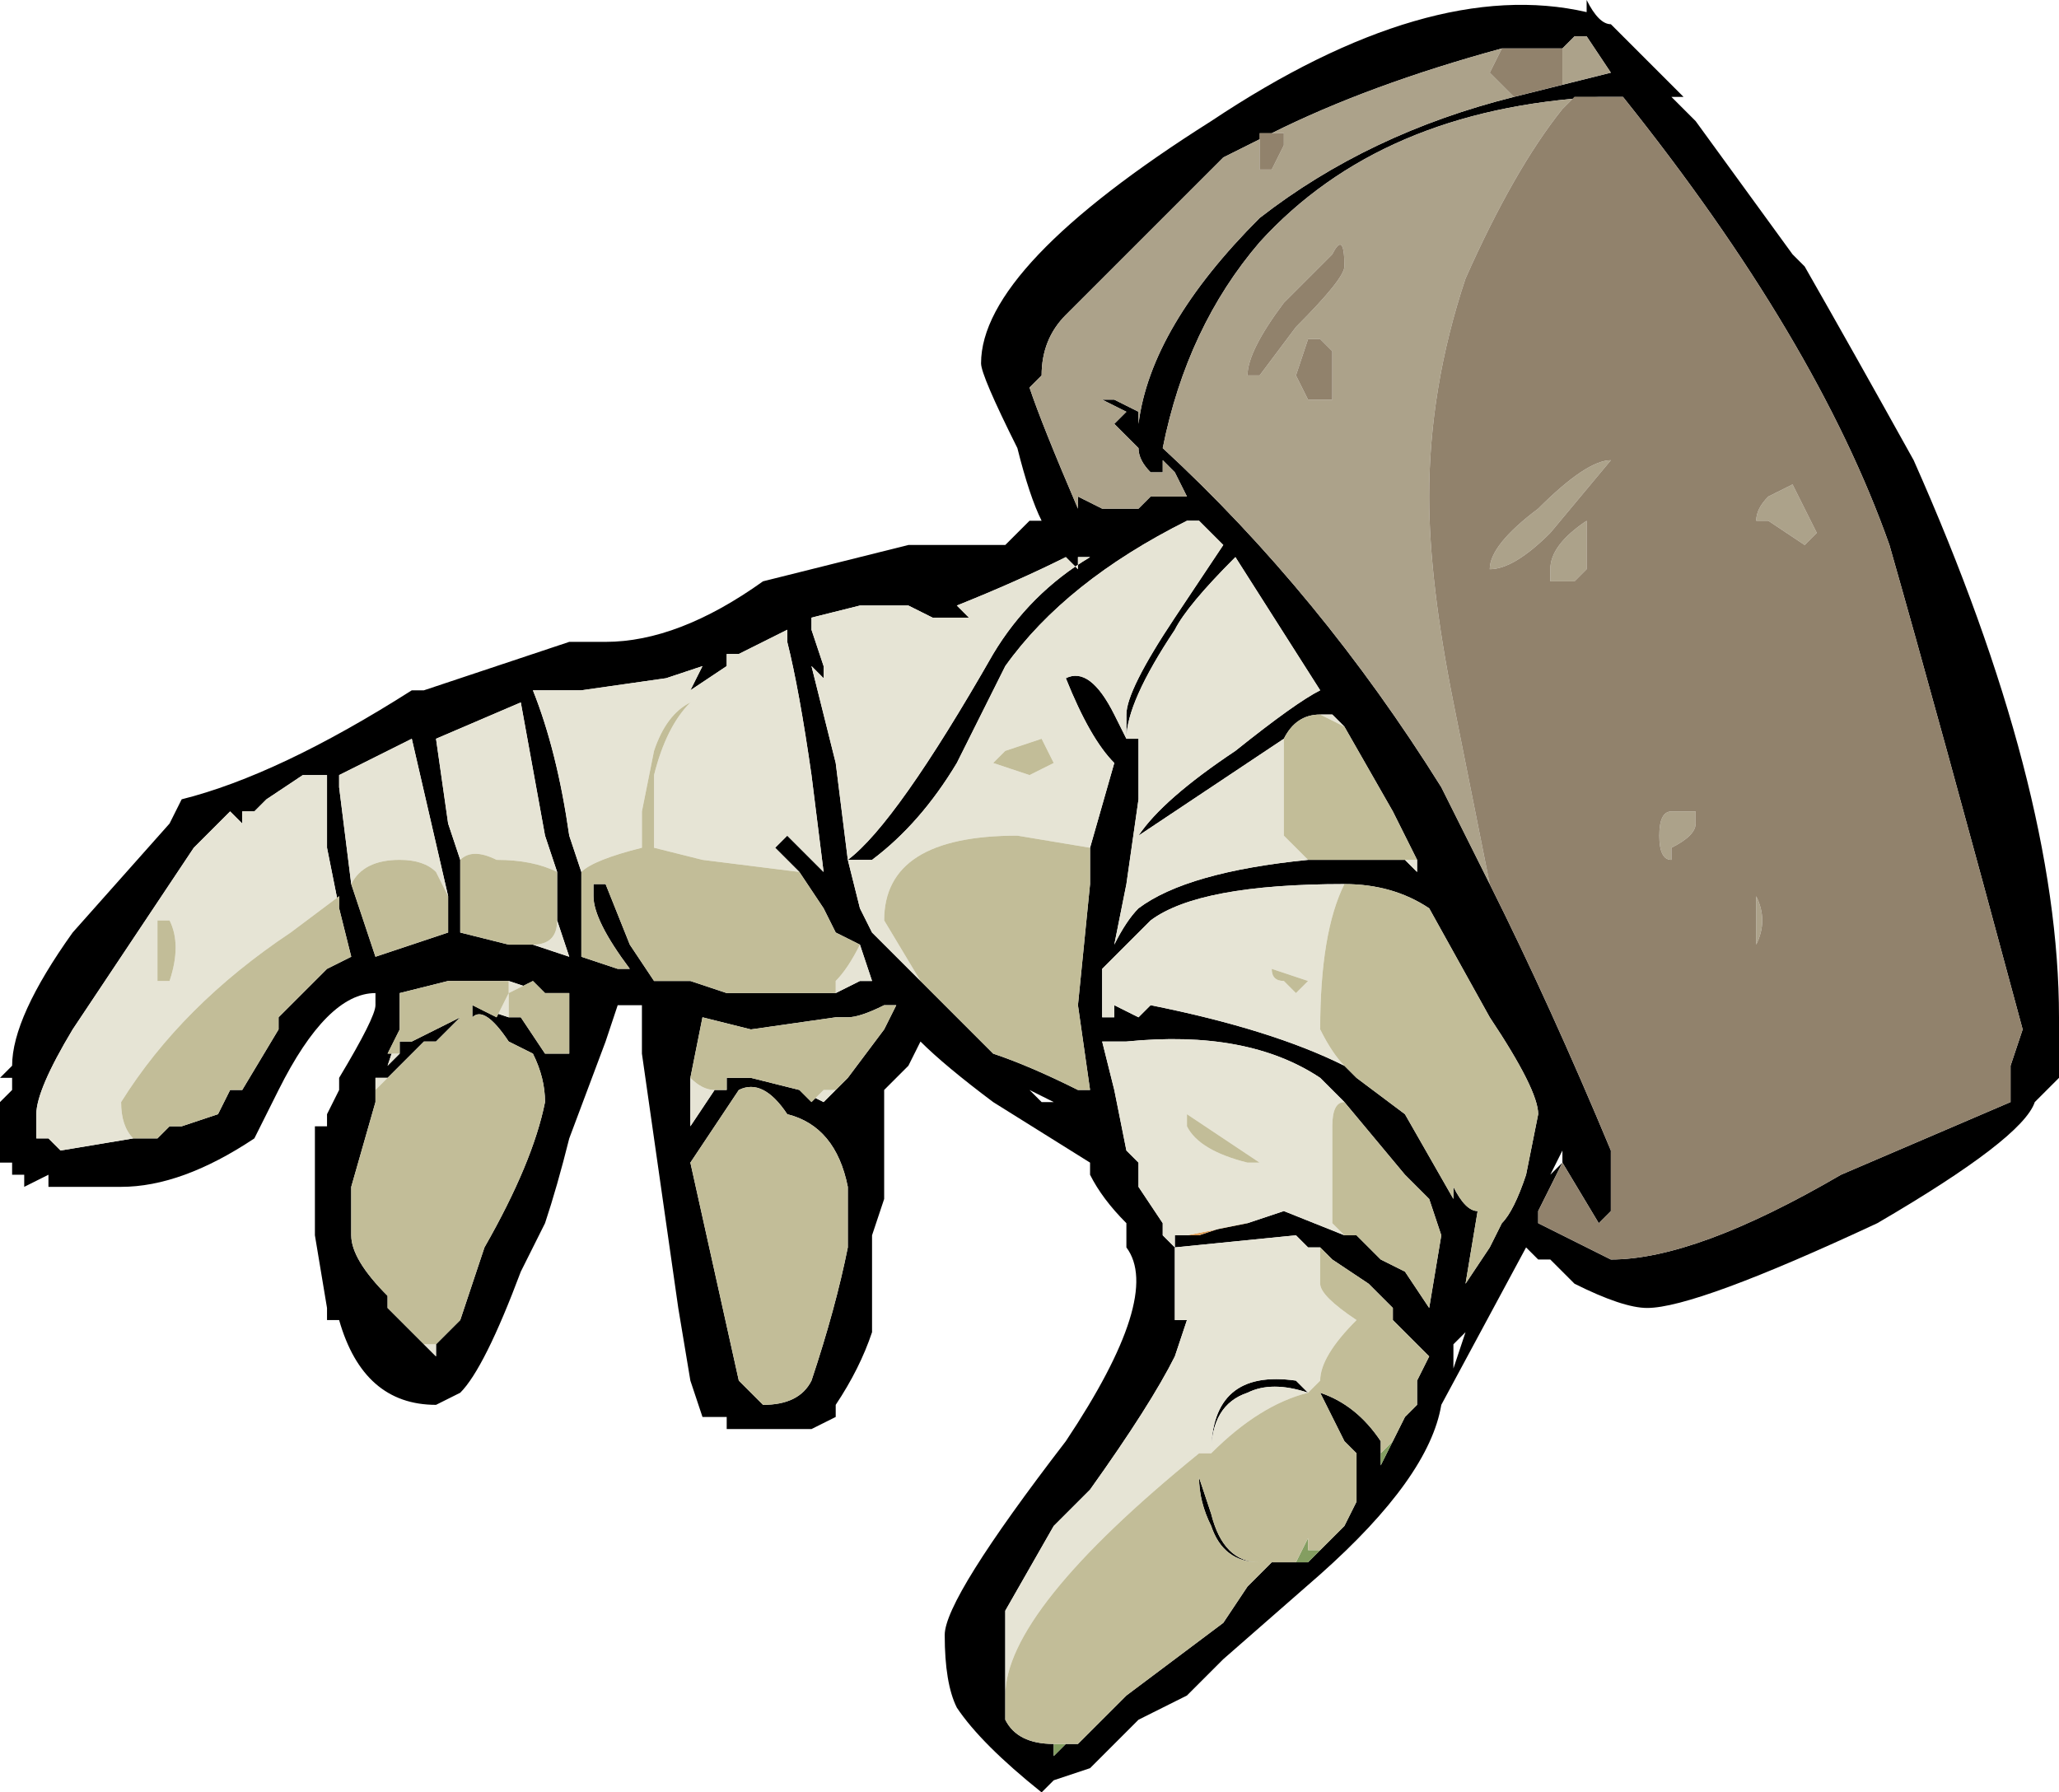 <?xml version="1.0" encoding="UTF-8" standalone="no"?>
<svg xmlns:ffdec="https://www.free-decompiler.com/flash" xmlns:xlink="http://www.w3.org/1999/xlink" ffdec:objectType="frame" height="51.8px" width="59.5px" xmlns="http://www.w3.org/2000/svg">
  <g transform="matrix(1.0, 0.0, 0.0, 1.0, 26.25, 48.3)">
    <use ffdec:characterId="111" height="7.4" transform="matrix(7.0, 0.0, 0.0, 7.0, -26.25, -48.3)" width="8.5" xlink:href="#shape0"/>
  </g>
  <defs>
    <g id="shape0" transform="matrix(1.0, 0.0, 0.0, 1.0, 3.75, 6.9)">
      <path d="M3.05 -6.65 L3.2 -6.5 3.15 -6.5 3.25 -6.4 3.65 -5.85 3.7 -5.8 Q3.9 -5.45 4.15 -5.0 4.75 -3.65 4.75 -2.7 L4.75 -2.45 4.65 -2.35 Q4.6 -2.2 4.0 -1.85 3.25 -1.5 3.05 -1.5 2.95 -1.5 2.75 -1.6 L2.65 -1.7 2.6 -1.7 2.55 -1.75 2.2 -1.1 Q2.15 -0.8 1.7 -0.4 L1.3 -0.05 1.15 0.1 0.95 0.2 0.75 0.4 0.6 0.45 0.55 0.5 Q0.3 0.3 0.2 0.15 0.15 0.05 0.15 -0.15 0.15 -0.3 0.65 -0.95 1.05 -1.55 0.9 -1.75 L0.9 -1.85 Q0.8 -1.95 0.75 -2.05 L0.75 -2.1 0.35 -2.35 Q0.15 -2.5 0.05 -2.6 L0.0 -2.5 -0.1 -2.4 -0.1 -1.95 -0.15 -1.8 -0.15 -1.4 Q-0.2 -1.25 -0.3 -1.1 L-0.3 -1.05 -0.4 -1.0 -0.75 -1.0 -0.75 -1.05 -0.85 -1.05 -0.9 -1.2 -0.95 -1.5 -1.1 -2.55 -1.1 -2.75 -1.2 -2.75 -1.25 -2.6 -1.4 -2.2 Q-1.45 -2.0 -1.5 -1.85 L-1.6 -1.65 Q-1.75 -1.25 -1.85 -1.15 L-1.95 -1.1 Q-2.25 -1.1 -2.35 -1.45 L-2.4 -1.45 -2.4 -1.5 -2.45 -1.8 -2.45 -2.25 -2.4 -2.25 -2.4 -2.3 -2.35 -2.4 -2.35 -2.45 Q-2.2 -2.7 -2.2 -2.75 L-2.2 -2.8 Q-2.4 -2.8 -2.6 -2.4 L-2.7 -2.2 Q-3.0 -2.0 -3.25 -2.0 L-3.55 -2.0 -3.55 -2.05 -3.65 -2.0 -3.65 -2.05 -3.7 -2.05 -3.7 -2.1 -3.75 -2.1 -3.75 -2.35 -3.7 -2.4 -3.7 -2.45 -3.75 -2.45 -3.7 -2.5 Q-3.7 -2.7 -3.45 -3.05 L-3.05 -3.5 -3.0 -3.6 Q-2.6 -3.7 -2.05 -4.05 L-2.0 -4.05 -1.4 -4.25 -1.25 -4.25 Q-0.95 -4.25 -0.6 -4.5 L0.0 -4.65 0.4 -4.65 0.5 -4.75 0.55 -4.75 Q0.5 -4.85 0.45 -5.05 0.3 -5.35 0.3 -5.4 0.3 -5.8 1.25 -6.4 2.15 -7.0 2.8 -6.85 L2.8 -6.9 Q2.85 -6.8 2.9 -6.8 L3.05 -6.65 M2.4 -3.25 Q2.65 -2.75 2.9 -2.15 L2.9 -1.95 2.9 -1.9 2.85 -1.85 2.7 -2.1 2.6 -1.9 2.6 -1.85 2.9 -1.7 Q3.25 -1.7 3.85 -2.05 L4.55 -2.35 4.55 -2.5 4.6 -2.65 Q4.25 -3.95 4.05 -4.65 3.75 -5.5 2.95 -6.5 L2.85 -6.5 Q1.95 -6.45 1.45 -5.9 1.15 -5.55 1.05 -5.05 1.7 -4.45 2.2 -3.65 L2.4 -3.25 M2.7 -6.7 L2.45 -6.7 Q1.9 -6.55 1.5 -6.35 L1.3 -6.25 0.65 -5.6 Q0.55 -5.5 0.55 -5.35 L0.5 -5.3 Q0.55 -5.15 0.7 -4.8 L0.7 -4.85 0.8 -4.8 0.95 -4.8 1.0 -4.85 1.1 -4.85 1.15 -4.85 1.1 -4.95 1.05 -5.0 1.05 -4.95 1.0 -4.95 Q0.95 -5.0 0.95 -5.05 L0.85 -5.15 0.9 -5.2 0.8 -5.25 0.85 -5.25 0.95 -5.2 0.95 -5.15 Q1.0 -5.55 1.45 -6.0 1.9 -6.35 2.5 -6.5 L2.7 -6.55 2.9 -6.6 2.8 -6.75 2.75 -6.75 2.7 -6.7 M2.85 -6.8 L2.85 -6.8 M0.75 -3.4 L0.85 -3.75 Q0.75 -3.85 0.65 -4.1 0.75 -4.15 0.85 -3.95 L0.9 -3.85 0.9 -3.95 Q0.9 -4.05 1.1 -4.35 L1.3 -4.65 1.2 -4.75 1.15 -4.75 Q0.65 -4.5 0.4 -4.15 L0.2 -3.75 Q0.05 -3.5 -0.15 -3.35 L-0.25 -3.35 -0.2 -3.15 -0.15 -3.05 0.05 -2.85 0.35 -2.55 Q0.5 -2.5 0.7 -2.4 L0.75 -2.4 0.7 -2.75 0.75 -3.25 0.75 -3.4 M0.7 -4.55 L0.65 -4.6 Q0.45 -4.5 0.2 -4.4 L0.25 -4.35 0.1 -4.35 0.0 -4.4 -0.2 -4.4 -0.4 -4.35 -0.4 -4.3 -0.35 -4.15 -0.35 -4.1 -0.4 -4.15 Q-0.35 -3.95 -0.3 -3.75 L-0.25 -3.35 Q-0.05 -3.5 0.35 -4.2 0.5 -4.45 0.75 -4.6 L0.7 -4.6 0.7 -4.55 M1.55 -3.85 L0.95 -3.45 Q1.05 -3.6 1.35 -3.8 1.6 -4.0 1.7 -4.05 L1.35 -4.6 Q1.15 -4.4 1.1 -4.3 0.9 -4.0 0.9 -3.85 L0.95 -3.85 0.95 -3.6 0.9 -3.25 0.85 -3.0 Q0.9 -3.1 0.95 -3.15 1.15 -3.3 1.65 -3.35 L2.05 -3.35 2.1 -3.3 2.1 -3.35 2.0 -3.55 1.8 -3.9 1.75 -3.95 1.7 -3.95 Q1.6 -3.95 1.55 -3.85 M1.8 -2.5 L1.85 -2.45 2.05 -2.3 2.25 -1.95 2.25 -2.0 Q2.3 -1.9 2.35 -1.9 L2.3 -1.6 2.4 -1.75 2.45 -1.85 Q2.5 -1.9 2.55 -2.05 L2.6 -2.3 Q2.6 -2.4 2.4 -2.7 L2.15 -3.15 Q2.0 -3.25 1.8 -3.25 1.2 -3.25 1.0 -3.1 L0.8 -2.9 0.8 -2.7 0.85 -2.7 0.85 -2.75 0.95 -2.7 1.0 -2.75 Q1.5 -2.65 1.8 -2.5 M1.4 -1.85 L1.55 -1.9 1.8 -1.8 1.85 -1.8 1.95 -1.7 2.05 -1.65 2.15 -1.5 2.2 -1.8 2.15 -1.95 2.05 -2.05 1.8 -2.35 1.7 -2.45 Q1.4 -2.65 0.9 -2.6 L0.8 -2.6 0.85 -2.4 0.9 -2.15 0.95 -2.1 0.95 -2.0 1.05 -1.85 1.05 -1.8 1.1 -1.75 1.1 -1.45 1.15 -1.45 1.1 -1.3 Q1.0 -1.1 0.75 -0.75 L0.6 -0.6 0.4 -0.25 0.4 0.2 Q0.45 0.3 0.6 0.3 L0.6 0.35 0.65 0.3 0.7 0.3 0.9 0.1 1.3 -0.2 1.4 -0.35 1.5 -0.45 1.45 -0.45 Q1.3 -0.45 1.25 -0.6 1.2 -0.7 1.2 -0.8 L1.25 -0.65 Q1.3 -0.45 1.45 -0.45 L1.55 -0.45 1.65 -0.45 1.7 -0.5 1.8 -0.6 1.85 -0.7 1.85 -0.8 1.85 -0.9 1.8 -0.95 1.7 -1.15 1.65 -1.15 Q1.5 -1.2 1.4 -1.15 1.25 -1.1 1.25 -0.9 1.25 -1.25 1.6 -1.2 L1.65 -1.15 1.7 -1.15 Q1.85 -1.1 1.95 -0.95 L1.95 -0.85 2.05 -1.05 2.1 -1.1 2.1 -1.2 2.15 -1.3 2.0 -1.45 2.0 -1.5 1.9 -1.6 1.75 -1.7 1.7 -1.75 1.65 -1.75 1.6 -1.8 1.1 -1.75 1.1 -1.8 1.15 -1.8 1.2 -1.8 1.35 -1.85 1.4 -1.85 M2.15 -1.5 L2.15 -1.5 M2.65 -2.05 L2.7 -2.1 2.7 -2.15 2.65 -2.05 M0.5 -2.4 L0.6 -2.35 0.55 -2.35 0.5 -2.4 M2.25 -1.35 L2.25 -1.25 2.3 -1.4 2.25 -1.35 M-2.35 -3.15 L-2.4 -3.4 -2.4 -3.7 -2.5 -3.7 -2.65 -3.6 -2.7 -3.55 -2.75 -3.55 -2.75 -3.5 -2.8 -3.55 -2.95 -3.4 -3.45 -2.65 Q-3.6 -2.4 -3.6 -2.3 L-3.6 -2.2 -3.55 -2.2 -3.5 -2.15 -3.2 -2.2 -3.1 -2.2 -3.05 -2.25 -3.0 -2.25 -2.85 -2.3 -2.8 -2.4 -2.75 -2.4 -2.6 -2.65 -2.6 -2.7 -2.4 -2.9 -2.3 -2.95 -2.35 -3.15 M-1.9 -3.2 L-2.05 -3.85 -2.35 -3.7 -2.35 -3.65 -2.3 -3.25 -2.2 -2.95 -1.9 -3.05 -1.9 -3.2 M-0.45 -3.3 L-0.55 -3.4 -0.5 -3.45 -0.35 -3.3 -0.4 -3.7 Q-0.45 -4.05 -0.5 -4.25 L-0.5 -4.3 -0.7 -4.2 -0.75 -4.2 -0.75 -4.15 -0.9 -4.05 -0.85 -4.15 -1.0 -4.1 -1.35 -4.05 -1.55 -4.05 Q-1.45 -3.8 -1.4 -3.45 L-1.35 -3.3 -1.35 -2.95 -1.2 -2.9 -1.15 -2.9 Q-1.3 -3.1 -1.3 -3.2 L-1.3 -3.25 -1.25 -3.25 -1.15 -3.0 -1.05 -2.85 -0.9 -2.85 -0.75 -2.8 -0.3 -2.8 -0.2 -2.85 -0.15 -2.85 -0.2 -3.0 -0.3 -3.05 -0.35 -3.15 -0.45 -3.3 M-1.45 -3.3 L-1.5 -3.45 -1.6 -4.0 -1.95 -3.85 -1.9 -3.5 -1.85 -3.35 -1.85 -3.05 -1.65 -3.0 -1.55 -3.0 -1.4 -2.95 -1.45 -3.1 -1.45 -3.3 M-1.3 -3.95 L-1.3 -3.95 M-0.3 -2.4 L-0.25 -2.45 -0.1 -2.65 -0.05 -2.75 -0.1 -2.75 Q-0.2 -2.7 -0.25 -2.7 L-0.3 -2.7 -0.65 -2.65 -0.85 -2.7 -0.9 -2.45 -0.9 -2.25 -0.8 -2.4 -0.75 -2.4 -0.75 -2.45 -0.65 -2.45 -0.45 -2.4 -0.35 -2.35 -0.3 -2.4 M-1.4 -2.6 L-1.4 -2.65 Q-1.4 -2.75 -1.4 -2.8 L-1.5 -2.8 -1.65 -2.85 -1.85 -2.85 -1.9 -2.85 -2.1 -2.8 -2.1 -2.65 -2.15 -2.5 -2.1 -2.55 -2.1 -2.6 -2.05 -2.6 -1.85 -2.7 -1.95 -2.6 -2.0 -2.6 -2.15 -2.45 -2.2 -2.45 -2.2 -2.4 -2.2 -2.35 -2.3 -2.0 -2.3 -1.9 -2.3 -1.8 Q-2.3 -1.7 -2.15 -1.55 L-2.15 -1.5 -2.0 -1.35 -1.95 -1.3 -1.95 -1.35 -1.85 -1.45 -1.75 -1.75 Q-1.55 -2.1 -1.5 -2.35 -1.5 -2.45 -1.55 -2.55 L-1.65 -2.6 Q-1.75 -2.75 -1.8 -2.7 L-1.8 -2.75 -1.65 -2.7 -1.6 -2.7 -1.5 -2.55 -1.45 -2.55 -1.4 -2.55 -1.4 -2.6 M-1.0 -2.65 L-1.0 -2.65 M-0.9 -2.1 L-0.7 -1.2 -0.6 -1.1 Q-0.45 -1.1 -0.4 -1.2 -0.3 -1.5 -0.25 -1.75 L-0.25 -2.0 Q-0.3 -2.25 -0.5 -2.3 -0.6 -2.45 -0.7 -2.4 L-0.9 -2.1" fill="#000000" fill-rule="evenodd" stroke="none"/>
      <path d="M1.1 -1.45 L1.15 -1.45 1.1 -1.45 M1.85 -0.8 L1.85 -0.7 1.85 -0.8 M1.7 -0.5 L1.65 -0.45 1.55 -0.45 1.6 -0.45 1.65 -0.55 1.65 -0.5 1.7 -0.5 M0.65 0.3 L0.6 0.35 0.6 0.3 0.65 0.3 M1.95 -0.95 L1.95 -0.9 2.0 -0.95 2.05 -1.05 1.95 -0.85 1.95 -0.95" fill="#849e61" fill-rule="evenodd" stroke="none"/>
      <path d="M1.15 -1.8 L1.4 -1.85 1.35 -1.85 1.2 -1.8 1.15 -1.8" fill="#de9e58" fill-rule="evenodd" stroke="none"/>
      <path d="M0.05 -2.85 L-0.15 -3.05 -0.2 -3.15 -0.25 -3.35 -0.15 -3.35 Q0.05 -3.5 0.2 -3.75 L0.4 -4.15 Q0.65 -4.5 1.15 -4.75 L1.2 -4.75 1.3 -4.65 1.1 -4.35 Q0.9 -4.05 0.9 -3.95 L0.9 -3.85 0.85 -3.95 Q0.75 -4.15 0.65 -4.1 0.75 -3.85 0.85 -3.75 L0.75 -3.4 0.45 -3.45 Q-0.1 -3.45 -0.1 -3.1 L0.05 -2.85 M0.7 -4.55 L0.7 -4.6 0.75 -4.6 Q0.5 -4.45 0.35 -4.2 -0.05 -3.5 -0.25 -3.35 L-0.3 -3.75 Q-0.35 -3.95 -0.4 -4.15 L-0.35 -4.1 -0.35 -4.15 -0.4 -4.3 -0.4 -4.35 -0.2 -4.4 0.0 -4.4 0.1 -4.35 0.25 -4.35 0.2 -4.4 Q0.45 -4.5 0.65 -4.6 L0.7 -4.55 M0.55 -3.85 L0.4 -3.8 0.35 -3.75 0.5 -3.7 0.6 -3.75 0.55 -3.85 M1.65 -3.35 Q1.15 -3.3 0.95 -3.15 0.9 -3.1 0.85 -3.0 L0.9 -3.25 0.95 -3.6 0.95 -3.85 0.9 -3.85 Q0.9 -4.0 1.1 -4.3 1.15 -4.4 1.35 -4.6 L1.7 -4.05 Q1.6 -4.0 1.35 -3.8 1.05 -3.6 0.95 -3.45 L1.55 -3.85 Q1.55 -3.8 1.55 -3.7 1.55 -3.6 1.55 -3.45 1.6 -3.4 1.65 -3.35 M1.7 -3.95 L1.75 -3.95 1.8 -3.9 1.7 -3.95 M2.1 -3.35 L2.1 -3.3 2.05 -3.35 2.1 -3.35 M1.8 -2.5 Q1.5 -2.65 1.0 -2.75 L0.95 -2.7 0.85 -2.75 0.85 -2.7 0.8 -2.7 0.8 -2.9 1.0 -3.1 Q1.2 -3.25 1.8 -3.25 1.7 -3.05 1.7 -2.65 1.75 -2.55 1.8 -2.5 M1.65 -2.85 L1.5 -2.9 Q1.5 -2.85 1.55 -2.85 L1.6 -2.8 1.65 -2.85 M1.8 -1.8 L1.55 -1.9 1.4 -1.85 1.15 -1.8 1.1 -1.8 1.1 -1.75 1.6 -1.8 1.65 -1.75 1.7 -1.75 1.75 -1.7 1.7 -1.75 1.7 -1.6 Q1.7 -1.55 1.85 -1.45 1.7 -1.3 1.7 -1.2 L1.65 -1.15 1.6 -1.2 Q1.25 -1.25 1.25 -0.9 L1.2 -0.9 Q0.4 -0.25 0.4 0.1 L0.4 0.2 0.4 -0.25 0.6 -0.6 0.75 -0.75 Q1.0 -1.1 1.1 -1.3 L1.15 -1.45 1.1 -1.45 1.1 -1.75 1.05 -1.8 1.05 -1.85 0.95 -2.0 0.95 -2.1 0.9 -2.15 0.85 -2.4 0.8 -2.6 0.9 -2.6 Q1.4 -2.65 1.7 -2.45 L1.8 -2.35 Q1.75 -2.35 1.75 -2.25 L1.75 -1.85 1.8 -1.8 M2.15 -1.5 L2.15 -1.5 M1.15 -2.3 L1.15 -2.25 Q1.2 -2.15 1.4 -2.1 L1.45 -2.1 1.15 -2.3 M1.25 -0.9 Q1.25 -1.1 1.4 -1.15 1.5 -1.2 1.65 -1.15 1.45 -1.1 1.25 -0.9 M-3.2 -2.2 L-3.5 -2.15 -3.55 -2.2 -3.6 -2.2 -3.6 -2.3 Q-3.6 -2.4 -3.45 -2.65 L-2.95 -3.4 -2.8 -3.55 -2.75 -3.5 -2.75 -3.55 -2.7 -3.55 -2.65 -3.6 -2.5 -3.7 -2.4 -3.7 -2.4 -3.4 -2.35 -3.15 -2.35 -3.2 -2.55 -3.05 Q-3.0 -2.75 -3.25 -2.35 -3.25 -2.25 -3.2 -2.2 M-2.3 -3.25 L-2.35 -3.65 -2.35 -3.7 -2.05 -3.85 -1.9 -3.2 -1.95 -3.3 Q-2.0 -3.35 -2.1 -3.35 -2.25 -3.35 -2.3 -3.25 M-1.35 -3.3 L-1.4 -3.45 Q-1.45 -3.8 -1.55 -4.05 L-1.35 -4.05 -1.0 -4.1 -0.85 -4.15 -0.9 -4.05 -0.75 -4.15 -0.75 -4.2 -0.7 -4.2 -0.5 -4.3 -0.5 -4.25 Q-0.45 -4.05 -0.4 -3.7 L-0.35 -3.3 -0.5 -3.45 -0.55 -3.4 -0.45 -3.3 -0.85 -3.35 -1.05 -3.4 -1.05 -3.7 Q-1.0 -3.9 -0.9 -4.0 -1.0 -3.95 -1.05 -3.8 L-1.1 -3.55 -1.1 -3.4 Q-1.3 -3.35 -1.35 -3.3 M-0.2 -3.0 L-0.15 -2.85 -0.2 -2.85 -0.3 -2.8 -0.3 -2.85 Q-0.25 -2.9 -0.2 -3.0 M-1.85 -3.35 L-1.9 -3.5 -1.95 -3.85 -1.6 -4.0 -1.5 -3.45 -1.45 -3.3 Q-1.55 -3.35 -1.7 -3.35 -1.8 -3.4 -1.85 -3.35 M-1.45 -3.1 L-1.4 -2.95 -1.55 -3.0 Q-1.45 -3.0 -1.45 -3.1 M-1.3 -3.95 L-1.3 -3.95 M-3.1 -3.1 L-3.1 -2.85 -3.05 -2.85 Q-3.0 -3.0 -3.05 -3.1 L-3.1 -3.1 M-0.9 -2.45 Q-0.85 -2.4 -0.8 -2.4 L-0.75 -2.4 -0.8 -2.4 -0.9 -2.25 -0.9 -2.45 M-0.45 -2.4 L-0.4 -2.35 -0.35 -2.4 -0.3 -2.4 -0.35 -2.35 -0.45 -2.4 M-1.5 -2.8 L-1.55 -2.85 -1.65 -2.8 -1.65 -2.7 -1.8 -2.75 -1.7 -2.7 -1.65 -2.8 -1.65 -2.85 -1.5 -2.8 M-1.45 -2.55 L-1.4 -2.55 -1.4 -2.6 -1.4 -2.55 -1.45 -2.55 M-2.1 -2.65 L-2.15 -2.55 -2.1 -2.55 -2.15 -2.5 -2.1 -2.65 M-2.15 -2.45 L-2.2 -2.4 -2.2 -2.45 -2.15 -2.45 M-2.3 -2.0 L-2.3 -1.9 -2.3 -2.0 M-2.0 -1.35 L-1.95 -1.35 -1.95 -1.3 -2.0 -1.35" fill="#e6e4d5" fill-rule="evenodd" stroke="none"/>
      <path d="M3.7 -4.65 L3.55 -4.75 3.5 -4.75 Q3.5 -4.8 3.55 -4.85 L3.65 -4.9 3.75 -4.7 3.7 -4.65 M3.25 -3.55 L3.25 -3.5 Q3.25 -3.45 3.15 -3.4 L3.15 -3.35 Q3.1 -3.35 3.1 -3.45 3.1 -3.55 3.15 -3.55 L3.25 -3.55 M2.85 -6.5 L2.75 -6.5 2.7 -6.45 Q2.5 -6.2 2.3 -5.75 2.15 -5.3 2.15 -4.85 2.15 -4.5 2.25 -4.0 L2.4 -3.25 2.2 -3.65 Q1.7 -4.45 1.05 -5.05 1.15 -5.55 1.45 -5.9 1.95 -6.45 2.85 -6.5 M2.45 -6.7 L2.4 -6.6 2.5 -6.5 Q1.9 -6.35 1.45 -6.0 1.0 -5.55 0.95 -5.15 L0.95 -5.2 0.85 -5.25 0.8 -5.25 0.9 -5.2 0.85 -5.15 0.95 -5.05 Q0.95 -5.0 1.0 -4.95 L1.05 -4.95 1.05 -5.0 1.1 -4.95 1.15 -4.85 1.1 -4.85 1.0 -4.85 0.95 -4.8 0.8 -4.8 0.7 -4.85 0.7 -4.8 Q0.55 -5.15 0.5 -5.3 L0.55 -5.35 Q0.55 -5.5 0.65 -5.6 L1.3 -6.25 1.5 -6.35 Q1.9 -6.55 2.45 -6.7 M2.7 -6.55 L2.7 -6.7 2.75 -6.75 2.8 -6.75 2.9 -6.6 2.7 -6.55 M1.65 -5.5 L1.6 -5.35 1.65 -5.25 1.75 -5.25 1.75 -5.45 1.7 -5.5 1.65 -5.5 M1.8 -5.8 Q1.8 -5.95 1.75 -5.85 L1.55 -5.65 Q1.4 -5.45 1.4 -5.35 L1.45 -5.35 1.6 -5.55 Q1.8 -5.75 1.8 -5.8 M1.55 -6.35 L1.45 -6.35 1.45 -6.25 Q1.45 -6.15 1.45 -6.2 L1.5 -6.2 1.55 -6.3 1.55 -6.35 M2.65 -4.5 L2.65 -4.55 Q2.65 -4.65 2.8 -4.75 2.8 -4.8 2.8 -4.7 L2.8 -4.55 2.75 -4.5 2.65 -4.5 M2.4 -4.55 Q2.4 -4.65 2.6 -4.8 2.8 -5.0 2.9 -5.0 L2.65 -4.7 Q2.5 -4.55 2.4 -4.55 M3.5 -3.15 L3.5 -3.2 Q3.55 -3.1 3.5 -3.0 L3.5 -3.15" fill="#aca28a" fill-rule="evenodd" stroke="none"/>
      <path d="M0.05 -2.85 L-0.1 -3.1 Q-0.1 -3.45 0.45 -3.45 L0.75 -3.4 0.75 -3.25 0.7 -2.75 0.75 -2.4 0.7 -2.4 Q0.5 -2.5 0.35 -2.55 L0.05 -2.85 M0.55 -3.85 L0.6 -3.75 0.5 -3.7 0.35 -3.75 0.4 -3.8 0.55 -3.85 M1.65 -3.35 Q1.6 -3.4 1.55 -3.45 1.55 -3.6 1.55 -3.7 1.55 -3.8 1.55 -3.85 1.6 -3.95 1.7 -3.95 L1.8 -3.9 2.0 -3.55 2.1 -3.35 2.05 -3.35 1.65 -3.35 M1.8 -3.25 Q2.0 -3.25 2.15 -3.15 L2.4 -2.7 Q2.6 -2.4 2.6 -2.3 L2.55 -2.05 Q2.5 -1.9 2.45 -1.85 L2.4 -1.75 2.3 -1.6 2.35 -1.9 Q2.3 -1.9 2.25 -2.0 L2.25 -1.95 2.05 -2.3 1.85 -2.45 1.8 -2.5 Q1.75 -2.55 1.7 -2.65 1.7 -3.05 1.8 -3.25 M1.65 -2.85 L1.6 -2.8 1.55 -2.85 Q1.5 -2.85 1.5 -2.9 L1.65 -2.85 M1.8 -1.8 L1.75 -1.85 1.75 -2.25 Q1.75 -2.35 1.8 -2.35 L2.05 -2.05 2.15 -1.95 2.2 -1.8 2.15 -1.5 2.05 -1.65 1.95 -1.7 1.85 -1.8 1.8 -1.8 M0.4 0.2 L0.4 0.1 Q0.4 -0.25 1.2 -0.9 L1.25 -0.9 Q1.45 -1.1 1.65 -1.15 L1.7 -1.15 1.8 -0.95 1.85 -0.9 1.85 -0.8 1.85 -0.7 1.8 -0.6 1.7 -0.5 1.65 -0.5 1.65 -0.55 1.6 -0.45 1.55 -0.45 1.45 -0.45 Q1.3 -0.45 1.25 -0.65 L1.2 -0.8 Q1.2 -0.7 1.25 -0.6 1.3 -0.45 1.45 -0.45 L1.5 -0.45 1.4 -0.35 1.3 -0.2 0.9 0.1 0.7 0.3 0.65 0.3 0.6 0.3 Q0.45 0.3 0.4 0.2 M1.65 -1.15 L1.7 -1.2 Q1.7 -1.3 1.85 -1.45 1.7 -1.55 1.7 -1.6 L1.7 -1.75 1.75 -1.7 1.9 -1.6 2.0 -1.5 2.0 -1.45 2.15 -1.3 2.1 -1.2 2.1 -1.1 2.05 -1.05 2.0 -0.95 1.95 -0.9 1.95 -0.95 Q1.85 -1.1 1.7 -1.15 L1.65 -1.15 M1.15 -2.3 L1.45 -2.1 1.4 -2.1 Q1.2 -2.15 1.15 -2.25 L1.15 -2.3 M-3.2 -2.2 Q-3.25 -2.25 -3.25 -2.35 -3.0 -2.75 -2.55 -3.05 L-2.35 -3.2 -2.35 -3.15 -2.3 -2.95 -2.4 -2.9 -2.6 -2.7 -2.6 -2.65 -2.75 -2.4 -2.8 -2.4 -2.85 -2.3 -3.0 -2.25 -3.05 -2.25 -3.1 -2.2 -3.2 -2.2 M-2.3 -3.25 Q-2.25 -3.35 -2.1 -3.35 -2.0 -3.35 -1.95 -3.3 L-1.9 -3.2 -1.9 -3.05 -2.2 -2.95 -2.3 -3.25 M-1.35 -3.3 Q-1.3 -3.35 -1.1 -3.4 L-1.1 -3.55 -1.05 -3.8 Q-1.0 -3.95 -0.9 -4.0 -1.0 -3.9 -1.05 -3.7 L-1.05 -3.4 -0.85 -3.35 -0.45 -3.3 -0.35 -3.15 -0.3 -3.05 -0.2 -3.0 Q-0.25 -2.9 -0.3 -2.85 L-0.3 -2.8 -0.75 -2.8 -0.9 -2.85 -1.05 -2.85 -1.15 -3.0 -1.25 -3.25 -1.3 -3.25 -1.3 -3.2 Q-1.3 -3.1 -1.15 -2.9 L-1.2 -2.9 -1.35 -2.95 -1.35 -3.3 M-1.85 -3.35 Q-1.8 -3.4 -1.7 -3.35 -1.55 -3.35 -1.45 -3.3 L-1.45 -3.1 Q-1.45 -3.0 -1.55 -3.0 L-1.65 -3.0 -1.85 -3.05 -1.85 -3.35 M-3.1 -3.1 L-3.05 -3.1 Q-3.0 -3.0 -3.05 -2.85 L-3.1 -2.85 -3.1 -3.1 M-0.9 -2.45 L-0.85 -2.7 -0.65 -2.65 -0.3 -2.7 -0.25 -2.7 Q-0.2 -2.7 -0.1 -2.75 L-0.05 -2.75 -0.1 -2.65 -0.25 -2.45 -0.3 -2.4 -0.35 -2.4 -0.4 -2.35 -0.45 -2.4 -0.65 -2.45 -0.75 -2.45 -0.75 -2.4 -0.8 -2.4 Q-0.85 -2.4 -0.9 -2.45 M-1.5 -2.8 L-1.4 -2.8 Q-1.4 -2.75 -1.4 -2.65 L-1.4 -2.6 -1.4 -2.55 -1.45 -2.55 -1.5 -2.55 -1.6 -2.7 -1.65 -2.7 -1.65 -2.8 -1.55 -2.85 -1.5 -2.8 M-2.1 -2.65 L-2.1 -2.8 -1.9 -2.85 -1.85 -2.85 -1.65 -2.85 -1.65 -2.8 -1.7 -2.7 -1.8 -2.75 -1.8 -2.7 Q-1.75 -2.75 -1.65 -2.6 L-1.55 -2.55 Q-1.5 -2.45 -1.5 -2.35 -1.55 -2.1 -1.75 -1.75 L-1.85 -1.45 -1.95 -1.35 -2.0 -1.35 -2.15 -1.5 -2.15 -1.55 Q-2.3 -1.7 -2.3 -1.8 L-2.3 -1.9 -2.3 -2.0 -2.2 -2.35 -2.2 -2.4 -2.15 -2.45 -2.0 -2.6 -1.95 -2.6 -1.85 -2.7 -2.05 -2.6 -2.1 -2.6 -2.1 -2.55 -2.15 -2.55 -2.1 -2.65 M-0.9 -2.1 L-0.7 -2.4 Q-0.6 -2.45 -0.5 -2.3 -0.3 -2.25 -0.25 -2.0 L-0.25 -1.75 Q-0.3 -1.5 -0.4 -1.2 -0.45 -1.1 -0.6 -1.1 L-0.7 -1.2 -0.9 -2.1" fill="#c2bd98" fill-rule="evenodd" stroke="none"/>
      <path d="M3.25 -3.55 L3.15 -3.55 Q3.1 -3.55 3.1 -3.45 3.1 -3.35 3.15 -3.35 L3.15 -3.4 Q3.25 -3.45 3.25 -3.5 L3.25 -3.55 M3.7 -4.65 L3.75 -4.7 3.65 -4.9 3.55 -4.85 Q3.5 -4.8 3.5 -4.75 L3.55 -4.75 3.7 -4.65 M2.85 -6.5 L2.95 -6.5 Q3.75 -5.5 4.05 -4.65 4.25 -3.95 4.6 -2.65 L4.55 -2.5 4.55 -2.35 3.85 -2.05 Q3.25 -1.7 2.9 -1.7 L2.6 -1.85 2.6 -1.9 2.7 -2.1 2.85 -1.85 2.9 -1.9 2.9 -1.95 2.9 -2.15 Q2.65 -2.75 2.4 -3.25 L2.25 -4.0 Q2.15 -4.5 2.15 -4.85 2.15 -5.3 2.3 -5.75 2.5 -6.2 2.7 -6.45 L2.75 -6.5 2.85 -6.5 M2.45 -6.7 L2.7 -6.7 2.7 -6.55 2.5 -6.5 2.4 -6.6 2.45 -6.7 M1.55 -6.35 L1.55 -6.3 1.5 -6.2 1.45 -6.2 Q1.45 -6.15 1.45 -6.25 L1.45 -6.35 1.55 -6.35 M1.8 -5.8 Q1.8 -5.75 1.6 -5.55 L1.45 -5.35 1.4 -5.35 Q1.4 -5.45 1.55 -5.65 L1.75 -5.85 Q1.8 -5.95 1.8 -5.8 M1.65 -5.5 L1.7 -5.5 1.75 -5.45 1.75 -5.25 1.65 -5.25 1.6 -5.35 1.65 -5.5 M2.4 -4.55 Q2.5 -4.55 2.65 -4.7 L2.9 -5.0 Q2.8 -5.0 2.6 -4.8 2.4 -4.65 2.4 -4.55 M2.65 -4.5 L2.75 -4.5 2.8 -4.55 2.8 -4.7 Q2.8 -4.8 2.8 -4.75 2.65 -4.65 2.65 -4.55 L2.65 -4.5 M3.5 -3.15 L3.5 -3.0 Q3.55 -3.1 3.5 -3.2 L3.5 -3.15" fill="#91826c" fill-rule="evenodd" stroke="none"/>
    </g>
  </defs>
</svg>
